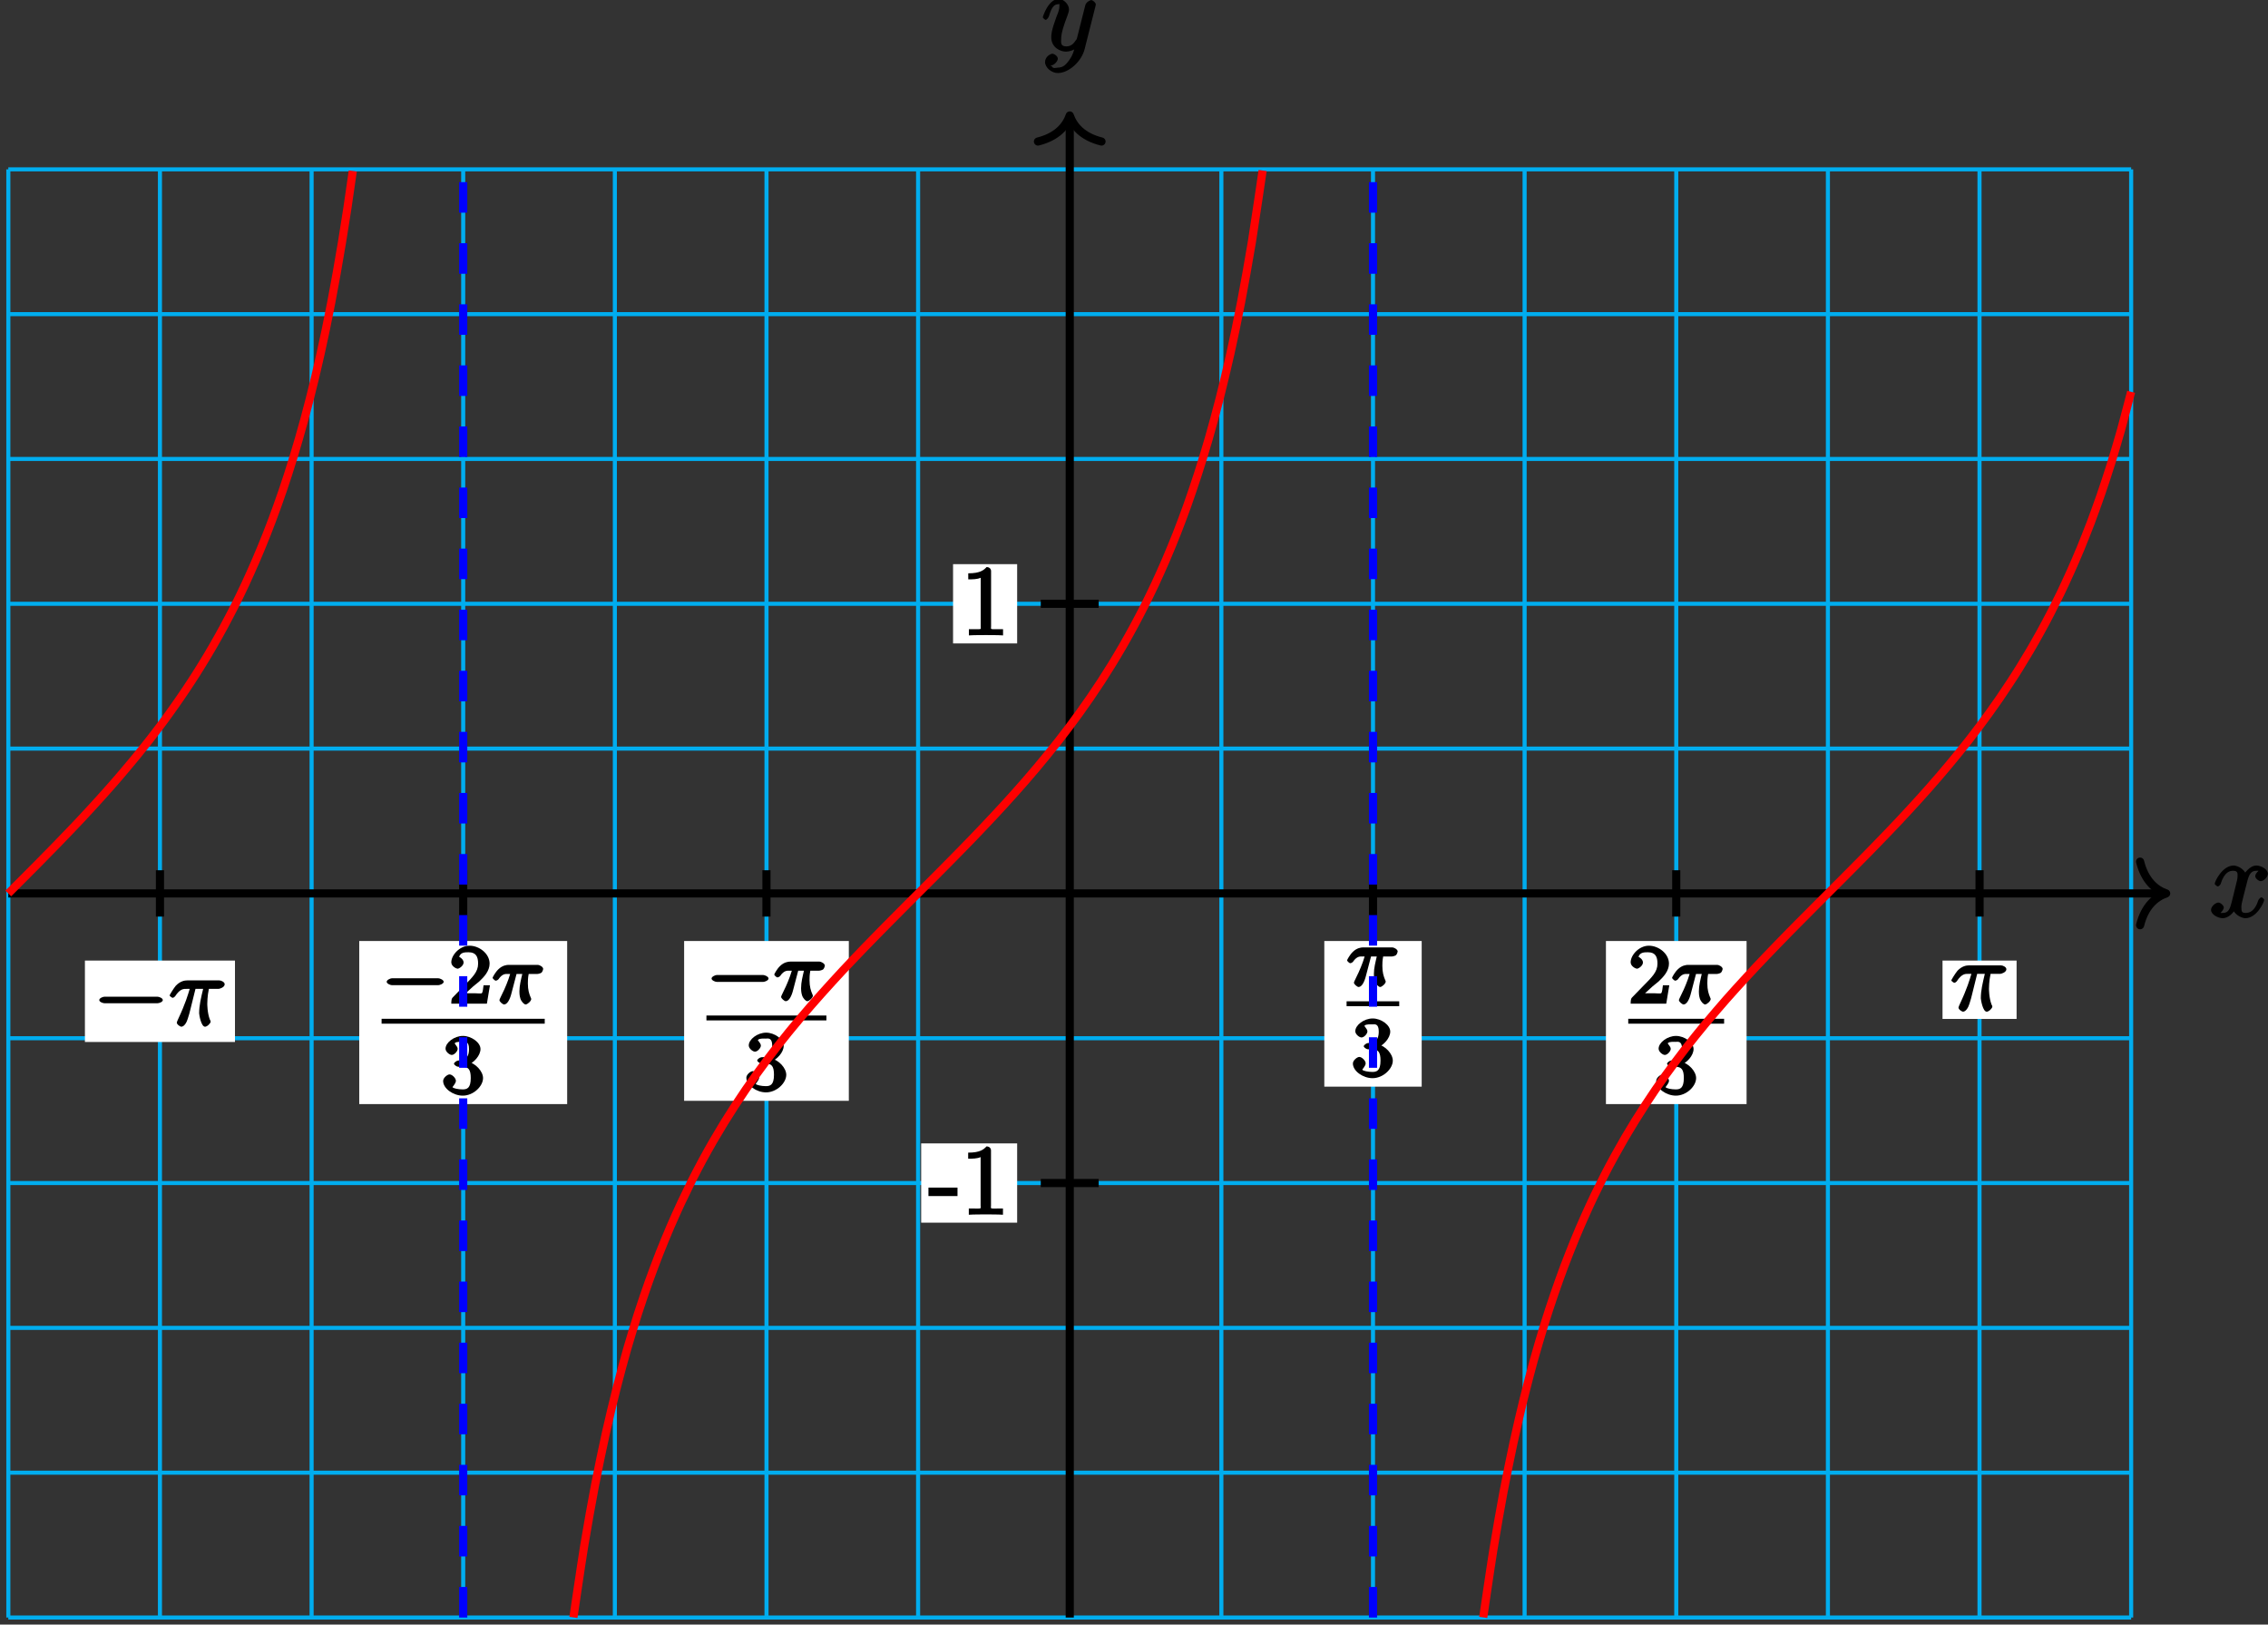 <?xml version="1.0" encoding="UTF-8"?>
<svg xmlns="http://www.w3.org/2000/svg" xmlns:xlink="http://www.w3.org/1999/xlink" width="222pt" height="159pt" viewBox="0 0 222 159" version="1.1">
<rect x="0" y="0" width="222" height="159" fill="#333333" stroke="none"/>
<defs>
<g>
<symbol overflow="visible" id="glyph0-0">
<path style="stroke:none;" d=""/>
</symbol>
<symbol overflow="visible" id="glyph0-1">
<path style="stroke:none;" d="M 5.109 -4.688 C 4.766 -4.625 4.453 -4.219 4.453 -4.016 C 4.453 -3.75 4.828 -3.516 4.984 -3.516 C 5.312 -3.516 5.688 -3.953 5.688 -4.234 C 5.688 -4.688 5.016 -5.047 4.562 -5.047 C 3.906 -5.047 3.375 -4.25 3.266 -4.047 L 3.609 -4.047 C 3.359 -4.859 2.531 -5.047 2.344 -5.047 C 1.234 -5.047 0.484 -3.484 0.484 -3.25 C 0.484 -3.203 0.703 -3 0.781 -3 C 0.859 -3 1 -3.109 1.062 -3.234 C 1.438 -4.453 1.984 -4.531 2.297 -4.531 C 2.781 -4.531 2.719 -4.234 2.719 -3.969 C 2.719 -3.734 2.641 -3.484 2.516 -2.969 L 2.156 -1.5 C 1.984 -0.844 1.859 -0.406 1.281 -0.406 C 1.234 -0.406 1.078 -0.359 0.844 -0.5 L 0.734 -0.25 C 1.125 -0.328 1.375 -0.797 1.375 -0.922 C 1.375 -1.141 1.047 -1.422 0.844 -1.422 C 0.578 -1.422 0.125 -1.047 0.125 -0.703 C 0.125 -0.25 0.812 0.109 1.266 0.109 C 1.781 0.109 2.266 -0.344 2.5 -0.781 L 2.203 -0.891 C 2.375 -0.266 3.094 0.109 3.484 0.109 C 4.594 0.109 5.328 -1.453 5.328 -1.688 C 5.328 -1.75 5.125 -1.938 5.062 -1.938 C 4.969 -1.938 4.781 -1.734 4.75 -1.641 C 4.453 -0.703 4 -0.406 3.516 -0.406 C 3.141 -0.406 3.094 -0.531 3.094 -0.984 C 3.094 -1.219 3.141 -1.391 3.312 -2.094 L 3.688 -3.562 C 3.859 -4.203 4.062 -4.531 4.547 -4.531 C 4.578 -4.531 4.75 -4.578 4.969 -4.438 Z M 5.109 -4.688 "/>
</symbol>
<symbol overflow="visible" id="glyph0-2">
<path style="stroke:none;" d="M 2.703 0.953 C 2.406 1.359 2.125 1.672 1.594 1.672 C 1.469 1.672 1.109 1.812 1.016 1.547 C 0.812 1.469 0.875 1.469 0.891 1.469 C 1.219 1.469 1.594 1.047 1.594 0.797 C 1.594 0.547 1.234 0.312 1.062 0.312 C 0.891 0.312 0.344 0.594 0.344 1.125 C 0.344 1.672 0.984 2.203 1.594 2.203 C 2.672 2.203 3.922 1.062 4.219 -0.141 L 5.281 -4.344 C 5.281 -4.391 5.312 -4.453 5.312 -4.516 C 5.312 -4.688 5.016 -4.938 4.859 -4.938 C 4.766 -4.938 4.359 -4.75 4.281 -4.422 L 3.484 -1.266 C 3.422 -1.062 3.469 -1.156 3.375 -1.031 C 3.172 -0.734 2.938 -0.406 2.422 -0.406 C 1.812 -0.406 1.922 -0.844 1.922 -1.141 C 1.922 -1.75 2.219 -2.578 2.516 -3.359 C 2.625 -3.672 2.688 -3.828 2.688 -4.031 C 2.688 -4.484 2.203 -5.047 1.672 -5.047 C 0.688 -5.047 0.125 -3.344 0.125 -3.25 C 0.125 -3.203 0.328 -3 0.406 -3 C 0.5 -3 0.672 -3.203 0.719 -3.344 C 0.984 -4.25 1.234 -4.531 1.641 -4.531 C 1.75 -4.531 1.75 -4.688 1.75 -4.328 C 1.75 -4.047 1.641 -3.734 1.469 -3.328 C 0.953 -1.922 0.953 -1.562 0.953 -1.297 C 0.953 -0.281 1.859 0.109 2.391 0.109 C 2.703 0.109 3.203 -0.031 3.469 -0.312 L 3.297 -0.484 C 3.141 0.109 3.078 0.422 2.703 0.953 Z M 2.703 0.953 "/>
</symbol>
<symbol overflow="visible" id="glyph1-0">
<path style="stroke:none;" d=""/>
</symbol>
<symbol overflow="visible" id="glyph1-1">
<path style="stroke:none;" d="M 2.766 -1.953 L 2.766 -2.641 L -0.078 -2.641 L -0.078 -1.812 L 2.766 -1.812 Z M 2.766 -1.953 "/>
</symbol>
<symbol overflow="visible" id="glyph1-2">
<path style="stroke:none;" d="M 2.922 -6.281 C 2.922 -6.5 2.75 -6.672 2.484 -6.672 C 2.203 -6.375 1.859 -6.062 0.688 -6.062 L 0.688 -5.469 C 1.094 -5.469 1.562 -5.469 1.906 -5.625 L 1.906 -0.891 C 1.906 -0.547 2.062 -0.594 1.219 -0.594 L 0.75 -0.594 L 0.75 0.016 C 1.188 -0.016 2.109 -0.016 2.422 -0.016 C 2.75 -0.016 3.656 -0.016 4.094 0.016 L 4.094 -0.594 L 3.625 -0.594 C 2.781 -0.594 2.922 -0.547 2.922 -0.891 Z M 2.922 -6.281 "/>
</symbol>
<symbol overflow="visible" id="glyph2-0">
<path style="stroke:none;" d=""/>
</symbol>
<symbol overflow="visible" id="glyph2-1">
<path style="stroke:none;" d="M 5.562 -1.812 C 5.703 -1.812 6.078 -1.953 6.078 -2.141 C 6.078 -2.328 5.703 -2.484 5.562 -2.484 L 1 -2.484 C 0.875 -2.484 0.5 -2.328 0.5 -2.141 C 0.5 -1.953 0.875 -1.812 1 -1.812 Z M 5.562 -1.812 "/>
</symbol>
<symbol overflow="visible" id="glyph3-0">
<path style="stroke:none;" d=""/>
</symbol>
<symbol overflow="visible" id="glyph3-1">
<path style="stroke:none;" d="M 2.375 -1.688 C 2.5 -1.797 2.844 -2.062 2.969 -2.172 C 3.453 -2.625 3.984 -3.203 3.984 -3.922 C 3.984 -4.875 3 -5.672 2.016 -5.672 C 1.047 -5.672 0.234 -4.75 0.234 -4.047 C 0.234 -3.656 0.734 -3.422 0.844 -3.422 C 1.016 -3.422 1.438 -3.719 1.438 -4.031 C 1.438 -4.438 0.859 -4.625 1.016 -4.625 C 1.172 -5.016 1.531 -5.031 1.922 -5.031 C 2.656 -5.031 2.859 -4.594 2.859 -3.922 C 2.859 -3.094 2.328 -2.609 1.391 -1.656 L 0.375 -0.609 C 0.281 -0.531 0.234 -0.375 0.234 0 L 3.719 0 L 4.016 -1.797 L 3.391 -1.797 C 3.344 -1.453 3.328 -1.172 3.234 -1.031 C 3.188 -0.969 2.719 -1.016 2.594 -1.016 L 1.172 -1.016 L 1.297 -0.703 Z M 2.375 -1.688 "/>
</symbol>
<symbol overflow="visible" id="glyph3-2">
<path style="stroke:none;" d="M 2.016 -2.656 C 2.641 -2.656 2.859 -2.375 2.859 -1.547 C 2.859 -0.547 2.484 -0.438 2.062 -0.438 C 1.625 -0.438 1.141 -0.547 1.078 -0.656 C 1.031 -0.656 1.406 -1.016 1.406 -1.281 C 1.406 -1.531 1.047 -1.906 0.781 -1.906 C 0.578 -1.906 0.156 -1.578 0.156 -1.266 C 0.156 -0.516 1.156 0.172 2.078 0.172 C 3.125 0.172 4.062 -0.75 4.062 -1.547 C 4.062 -2.203 3.344 -3 2.531 -3.172 L 2.531 -2.812 C 3.156 -3.031 3.812 -3.75 3.812 -4.391 C 3.812 -5.031 2.922 -5.672 2.094 -5.672 C 1.234 -5.672 0.391 -5.016 0.391 -4.422 C 0.391 -4.125 0.781 -3.812 1 -3.812 C 1.25 -3.812 1.578 -4.172 1.578 -4.406 C 1.578 -4.688 1.141 -4.984 1.328 -4.984 C 1.438 -5.125 1.922 -5.094 2.062 -5.094 C 2.266 -5.094 2.688 -5.219 2.688 -4.391 C 2.688 -3.828 2.516 -3.625 2.406 -3.5 C 2.156 -3.25 2.109 -3.297 1.625 -3.266 C 1.469 -3.25 1.219 -3.062 1.219 -2.953 C 1.219 -2.844 1.484 -2.656 1.625 -2.656 Z M 2.016 -2.656 "/>
</symbol>
<symbol overflow="visible" id="glyph4-0">
<path style="stroke:none;" d=""/>
</symbol>
<symbol overflow="visible" id="glyph4-1">
<path style="stroke:none;" d="M 2.266 -2.906 L 2.953 -2.906 C 2.828 -2.359 2.672 -1.781 2.672 -1.188 C 2.672 -1.125 2.672 -0.781 2.766 -0.5 C 2.875 -0.172 3.141 0.078 3.281 0.078 C 3.453 0.078 3.828 -0.25 3.828 -0.453 C 3.828 -0.5 3.812 -0.516 3.781 -0.594 C 3.625 -0.953 3.5 -1.344 3.5 -1.984 C 3.5 -2.172 3.5 -2.516 3.578 -2.906 L 4.406 -2.906 C 4.531 -2.906 4.734 -2.969 4.828 -3.031 C 4.922 -3.109 5 -3.344 5 -3.391 C 5 -3.625 4.609 -3.797 4.484 -3.797 L 1.609 -3.797 C 1.438 -3.797 1 -3.75 0.609 -3.359 C 0.312 -3.078 0.047 -2.578 0.047 -2.531 C 0.047 -2.453 0.281 -2.25 0.344 -2.25 C 0.438 -2.25 0.578 -2.328 0.625 -2.391 C 1.016 -2.969 1.359 -2.906 1.531 -2.906 L 1.766 -2.906 C 1.578 -2.25 1.219 -1.406 1 -0.984 C 0.812 -0.578 0.719 -0.422 0.719 -0.344 C 0.719 -0.188 1.047 0.078 1.172 0.078 C 1.484 0.078 1.75 -0.406 1.906 -1.062 L 2.391 -2.906 Z M 2.266 -2.906 "/>
</symbol>
<symbol overflow="visible" id="glyph5-0">
<path style="stroke:none;" d=""/>
</symbol>
<symbol overflow="visible" id="glyph5-1">
<path style="stroke:none;" d="M 6.297 -2.203 C 6.469 -2.203 6.828 -2.328 6.828 -2.516 C 6.828 -2.703 6.469 -2.844 6.297 -2.844 L 1.125 -2.844 C 0.969 -2.844 0.609 -2.703 0.609 -2.516 C 0.609 -2.328 0.969 -2.203 1.125 -2.203 Z M 6.297 -2.203 "/>
</symbol>
<symbol overflow="visible" id="glyph6-0">
<path style="stroke:none;" d=""/>
</symbol>
<symbol overflow="visible" id="glyph6-1">
<path style="stroke:none;" d="M 2.484 -3.609 L 3.344 -3.609 C 3.125 -2.688 2.953 -1.984 2.953 -1.219 C 2.953 -1.094 3.141 0.094 3.531 0.094 C 3.734 0.094 4.078 -0.234 4.078 -0.406 C 4.078 -0.453 4.078 -0.469 4 -0.609 C 3.75 -1.266 3.75 -2.094 3.75 -2.156 C 3.75 -2.219 3.75 -2.891 3.906 -3.609 L 4.844 -3.609 C 4.969 -3.609 5.453 -3.766 5.453 -4.062 C 5.453 -4.281 5.109 -4.438 4.938 -4.438 L 1.781 -4.438 C 1.562 -4.438 1.125 -4.391 0.672 -3.922 C 0.438 -3.641 0.062 -3.016 0.062 -2.969 C 0.062 -2.906 0.297 -2.734 0.359 -2.734 C 0.422 -2.734 0.547 -2.812 0.594 -2.875 C 1.094 -3.656 1.469 -3.609 1.719 -3.609 L 2.031 -3.609 C 1.859 -3.047 1.625 -2.203 0.906 -0.672 C 0.828 -0.5 0.766 -0.359 0.766 -0.312 C 0.766 -0.109 1.125 0.094 1.203 0.094 C 1.484 0.094 1.734 -0.312 1.844 -0.703 C 2 -1.188 2 -1.219 2.094 -1.594 L 2.594 -3.609 Z M 2.484 -3.609 "/>
</symbol>
</g>
</defs>
<g id="surface1">
<path style="fill:none;stroke-width:0.399;stroke-linecap:butt;stroke-linejoin:miter;stroke:rgb(0%,67.839%,93.729%);stroke-opacity:1;stroke-miterlimit:10;" d="M -103.897 -70.869 L 103.895 -70.869 M -103.897 -56.693 L 103.895 -56.693 M -103.897 -42.521 L 103.895 -42.521 M -103.897 -28.345 L 103.895 -28.345 M -103.897 -14.173 L 103.895 -14.173 M -103.897 -0.001 L 103.895 -0.001 M -103.897 14.174 L 103.895 14.174 M -103.897 28.346 L 103.895 28.346 M -103.897 42.522 L 103.895 42.522 M -103.897 56.694 L 103.895 56.694 M -103.897 70.866 L 103.895 70.866 M -103.894 -70.869 L -103.894 70.866 M -89.054 -70.869 L -89.054 70.866 M -74.21 -70.869 L -74.21 70.866 M -59.37 -70.869 L -59.37 70.866 M -44.526 -70.869 L -44.526 70.866 M -29.683 -70.869 L -29.683 70.866 M -14.843 -70.869 L -14.843 70.866 M 0.001 -70.869 L 0.001 70.866 M 14.841 -70.869 L 14.841 70.866 M 29.685 -70.869 L 29.685 70.866 M 44.524 -70.869 L 44.524 70.866 M 59.368 -70.869 L 59.368 70.866 M 74.212 -70.869 L 74.212 70.866 M 89.052 -70.869 L 89.052 70.866 M 103.895 -70.869 L 103.895 70.866 " transform="matrix(1,0,0,-1,104.71,87.44)"/>
<path style="fill:none;stroke-width:0.797;stroke-linecap:butt;stroke-linejoin:miter;stroke:rgb(0%,0%,0%);stroke-opacity:1;stroke-miterlimit:10;" d="M -103.897 -0.001 L 106.923 -0.001 " transform="matrix(1,0,0,-1,104.71,87.44)"/>
<path style="fill:none;stroke-width:0.797;stroke-linecap:round;stroke-linejoin:round;stroke:rgb(0%,0%,0%);stroke-opacity:1;stroke-miterlimit:10;" d="M -2.549 3.112 C -2.084 1.245 -1.045 0.362 0.002 -0.001 C -1.045 -0.365 -2.084 -1.244 -2.549 -3.111 " transform="matrix(1,0,0,-1,212.029,87.44)"/>
<g style="fill:rgb(0%,0%,0%);fill-opacity:1;">
  <use xlink:href="#glyph0-1" x="216.299" y="89.756"/>
</g>
<path style="fill:none;stroke-width:0.797;stroke-linecap:butt;stroke-linejoin:miter;stroke:rgb(0%,0%,0%);stroke-opacity:1;stroke-miterlimit:10;" d="M 0.001 -70.869 L 0.001 75.741 " transform="matrix(1,0,0,-1,104.71,87.44)"/>
<path style="fill:none;stroke-width:0.797;stroke-linecap:round;stroke-linejoin:round;stroke:rgb(0%,0%,0%);stroke-opacity:1;stroke-miterlimit:10;" d="M -2.549 3.112 C -2.084 1.245 -1.045 0.362 0.001 -0.001 C -1.045 -0.364 -2.084 -1.243 -2.549 -3.11 " transform="matrix(0,-1,-1,0,104.71,11.302)"/>
<g style="fill:rgb(0%,0%,0%);fill-opacity:1;">
  <use xlink:href="#glyph0-2" x="101.949" y="4.946"/>
</g>
<path style="fill:none;stroke-width:0.797;stroke-linecap:butt;stroke-linejoin:miter;stroke:rgb(0%,0%,0%);stroke-opacity:1;stroke-miterlimit:10;" d="M 2.833 -28.345 L -2.835 -28.345 " transform="matrix(1,0,0,-1,104.71,87.44)"/>
<path style=" stroke:none;fill-rule:nonzero;fill:rgb(100%,100%,100%);fill-opacity:1;" d="M 99.562 111.906 L 90.168 111.906 L 90.168 119.664 L 99.562 119.664 Z M 99.562 111.906 "/>
<g style="fill:rgb(0%,0%,0%);fill-opacity:1;">
  <use xlink:href="#glyph1-1" x="90.958" y="118.872"/>
  <use xlink:href="#glyph1-2" x="94.08" y="118.872"/>
</g>
<path style="fill:none;stroke-width:0.797;stroke-linecap:butt;stroke-linejoin:miter;stroke:rgb(0%,0%,0%);stroke-opacity:1;stroke-miterlimit:10;" d="M 2.833 28.346 L -2.835 28.346 " transform="matrix(1,0,0,-1,104.71,87.44)"/>
<path style=" stroke:none;fill-rule:nonzero;fill:rgb(100%,100%,100%);fill-opacity:1;" d="M 99.562 55.215 L 93.289 55.215 L 93.289 62.973 L 99.562 62.973 Z M 99.562 55.215 "/>
<g style="fill:rgb(0%,0%,0%);fill-opacity:1;">
  <use xlink:href="#glyph1-2" x="94.088" y="62.172"/>
</g>
<path style="fill:none;stroke-width:0.797;stroke-linecap:butt;stroke-linejoin:miter;stroke:rgb(0%,0%,0%);stroke-opacity:1;stroke-miterlimit:10;" d="M -59.37 2.268 L -59.37 -2.267 " transform="matrix(1,0,0,-1,104.71,87.44)"/>
<path style=" stroke:none;fill-rule:nonzero;fill:rgb(100%,100%,100%);fill-opacity:1;" d="M 35.164 108.059 L 55.516 108.059 L 55.516 92.098 L 35.164 92.098 Z M 35.164 108.059 "/>
<g style="fill:rgb(0%,0%,0%);fill-opacity:1;">
  <use xlink:href="#glyph2-1" x="37.35" y="98.23"/>
</g>
<g style="fill:rgb(0%,0%,0%);fill-opacity:1;">
  <use xlink:href="#glyph3-1" x="43.94" y="98.23"/>
</g>
<g style="fill:rgb(0%,0%,0%);fill-opacity:1;">
  <use xlink:href="#glyph4-1" x="48.17" y="98.23"/>
</g>
<path style="fill:none;stroke-width:0.478;stroke-linecap:butt;stroke-linejoin:miter;stroke:rgb(0%,0%,0%);stroke-opacity:1;stroke-miterlimit:10;" d="M 161.902 -141.449 L 177.87 -141.449 " transform="matrix(1,0,0,-1,-124.55,-41.5)"/>
<g style="fill:rgb(0%,0%,0%);fill-opacity:1;">
  <use xlink:href="#glyph3-2" x="43.22" y="107.06"/>
</g>
<path style="fill:none;stroke-width:0.797;stroke-linecap:butt;stroke-linejoin:miter;stroke:rgb(0%,0%,0%);stroke-opacity:1;stroke-miterlimit:10;" d="M -29.687 2.268 L -29.687 -2.267 " transform="matrix(1,0,0,-1,104.71,87.44)"/>
<path style=" stroke:none;fill-rule:nonzero;fill:rgb(100%,100%,100%);fill-opacity:1;" d="M 66.965 107.738 L 83.086 107.738 L 83.086 92.098 L 66.965 92.098 Z M 66.965 107.738 "/>
<g style="fill:rgb(0%,0%,0%);fill-opacity:1;">
  <use xlink:href="#glyph2-1" x="69.15" y="97.91"/>
</g>
<g style="fill:rgb(0%,0%,0%);fill-opacity:1;">
  <use xlink:href="#glyph4-1" x="75.74" y="97.91"/>
</g>
<path style="fill:none;stroke-width:0.478;stroke-linecap:butt;stroke-linejoin:miter;stroke:rgb(0%,0%,0%);stroke-opacity:1;stroke-miterlimit:10;" d="M 161.898 -141.449 L 173.641 -141.449 " transform="matrix(1,0,0,-1,-92.75,-41.82)"/>
<g style="fill:rgb(0%,0%,0%);fill-opacity:1;">
  <use xlink:href="#glyph3-2" x="72.9" y="106.74"/>
</g>
<path style="fill:none;stroke-width:0.797;stroke-linecap:butt;stroke-linejoin:miter;stroke:rgb(0%,0%,0%);stroke-opacity:1;stroke-miterlimit:10;" d="M 29.685 2.268 L 29.685 -2.267 " transform="matrix(1,0,0,-1,104.71,87.44)"/>
<path style=" stroke:none;fill-rule:nonzero;fill:rgb(100%,100%,100%);fill-opacity:1;" d="M 129.629 106.352 L 139.16 106.352 L 139.16 92.098 L 129.629 92.098 Z M 129.629 106.352 "/>
<g style="fill:rgb(0%,0%,0%);fill-opacity:1;">
  <use xlink:href="#glyph4-1" x="131.81" y="96.52"/>
</g>
<path style="fill:none;stroke-width:0.478;stroke-linecap:butt;stroke-linejoin:miter;stroke:rgb(0%,0%,0%);stroke-opacity:1;stroke-miterlimit:10;" d="M 161.899 -141.448 L 167.051 -141.448 " transform="matrix(1,0,0,-1,-30.09,-43.21)"/>
<g style="fill:rgb(0%,0%,0%);fill-opacity:1;">
  <use xlink:href="#glyph3-2" x="132.27" y="105.35"/>
</g>
<path style="fill:none;stroke-width:0.797;stroke-linecap:butt;stroke-linejoin:miter;stroke:rgb(0%,0%,0%);stroke-opacity:1;stroke-miterlimit:10;" d="M 59.368 2.268 L 59.368 -2.267 " transform="matrix(1,0,0,-1,104.71,87.44)"/>
<path style=" stroke:none;fill-rule:nonzero;fill:rgb(100%,100%,100%);fill-opacity:1;" d="M 157.195 108.059 L 170.961 108.059 L 170.961 92.098 L 157.195 92.098 Z M 157.195 108.059 "/>
<g style="fill:rgb(0%,0%,0%);fill-opacity:1;">
  <use xlink:href="#glyph3-1" x="159.38" y="98.23"/>
</g>
<g style="fill:rgb(0%,0%,0%);fill-opacity:1;">
  <use xlink:href="#glyph4-1" x="163.62" y="98.23"/>
</g>
<path style="fill:none;stroke-width:0.478;stroke-linecap:butt;stroke-linejoin:miter;stroke:rgb(0%,0%,0%);stroke-opacity:1;stroke-miterlimit:10;" d="M 161.899 -141.449 L 171.282 -141.449 " transform="matrix(1,0,0,-1,-2.52,-41.5)"/>
<g style="fill:rgb(0%,0%,0%);fill-opacity:1;">
  <use xlink:href="#glyph3-2" x="161.96" y="107.06"/>
</g>
<path style="fill:none;stroke-width:0.797;stroke-linecap:butt;stroke-linejoin:miter;stroke:rgb(0%,0%,0%);stroke-opacity:1;stroke-miterlimit:10;" d="M -89.054 2.268 L -89.054 -2.267 " transform="matrix(1,0,0,-1,104.71,87.44)"/>
<path style=" stroke:none;fill-rule:nonzero;fill:rgb(100%,100%,100%);fill-opacity:1;" d="M 23 94.012 L 8.312 94.012 L 8.312 101.98 L 23 101.98 Z M 23 94.012 "/>
<g style="fill:rgb(0%,0%,0%);fill-opacity:1;">
  <use xlink:href="#glyph5-1" x="9.108" y="100.392"/>
</g>
<g style="fill:rgb(0%,0%,0%);fill-opacity:1;">
  <use xlink:href="#glyph6-1" x="16.54" y="100.392"/>
</g>
<path style="fill:none;stroke-width:0.797;stroke-linecap:butt;stroke-linejoin:miter;stroke:rgb(0%,0%,0%);stroke-opacity:1;stroke-miterlimit:10;" d="M 89.056 2.268 L 89.056 -2.267 " transform="matrix(1,0,0,-1,104.71,87.44)"/>
<path style=" stroke:none;fill-rule:nonzero;fill:rgb(100%,100%,100%);fill-opacity:1;" d="M 197.391 94.012 L 190.141 94.012 L 190.141 99.723 L 197.391 99.723 Z M 197.391 94.012 "/>
<g style="fill:rgb(0%,0%,0%);fill-opacity:1;">
  <use xlink:href="#glyph6-1" x="190.938" y="98.922"/>
</g>
<path style="fill:none;stroke-width:0.797;stroke-linecap:butt;stroke-linejoin:miter;stroke:rgb(0%,0%,100%);stroke-opacity:1;stroke-dasharray:2.989,2.989;stroke-miterlimit:10;" d="M -59.37 -70.869 L -59.37 70.866 " transform="matrix(1,0,0,-1,104.71,87.44)"/>
<path style="fill:none;stroke-width:0.797;stroke-linecap:butt;stroke-linejoin:miter;stroke:rgb(0%,0%,100%);stroke-opacity:1;stroke-dasharray:2.989,2.989;stroke-miterlimit:10;" d="M 29.685 -70.869 L 29.685 70.866 " transform="matrix(1,0,0,-1,104.71,87.44)"/>
<path style="fill:none;stroke-width:0.797;stroke-linecap:butt;stroke-linejoin:miter;stroke:rgb(100%,0%,0%);stroke-opacity:1;stroke-miterlimit:10;" d="M -48.581 -70.857 C -48.581 -70.857 -47.819 -65.65 -47.526 -63.857 C -47.233 -62.068 -46.765 -59.474 -46.472 -57.947 C -46.179 -56.423 -45.71 -54.189 -45.417 -52.873 C -45.124 -51.552 -44.655 -49.611 -44.362 -48.458 C -44.073 -47.306 -43.601 -45.587 -43.312 -44.568 C -43.019 -43.548 -42.55 -42.021 -42.257 -41.111 C -41.964 -40.201 -41.495 -38.826 -41.202 -38.005 C -40.909 -37.181 -40.44 -35.939 -40.148 -35.193 C -39.855 -34.451 -39.386 -33.314 -39.093 -32.63 C -38.8 -31.951 -38.331 -30.908 -38.038 -30.279 C -37.745 -29.654 -37.276 -28.689 -36.987 -28.107 C -36.694 -27.529 -36.226 -26.63 -35.933 -26.091 C -35.64 -25.548 -35.171 -24.712 -34.878 -24.208 C -34.585 -23.701 -34.116 -22.915 -33.823 -22.439 C -33.53 -21.962 -33.062 -21.224 -32.769 -20.775 C -32.476 -20.322 -32.007 -19.622 -31.714 -19.193 C -31.421 -18.767 -30.952 -18.099 -30.659 -17.693 C -30.37 -17.287 -29.898 -16.65 -29.608 -16.263 C -29.315 -15.873 -28.847 -15.263 -28.554 -14.888 C -28.261 -14.517 -27.792 -13.931 -27.499 -13.568 C -27.206 -13.208 -26.737 -12.642 -26.444 -12.294 C -26.151 -11.947 -25.683 -11.4 -25.39 -11.064 C -25.097 -10.724 -24.628 -10.193 -24.335 -9.865 C -24.042 -9.537 -23.573 -9.017 -23.28 -8.697 C -22.991 -8.376 -22.523 -7.869 -22.23 -7.556 C -21.937 -7.244 -21.468 -6.747 -21.175 -6.439 C -20.882 -6.13 -20.413 -5.642 -20.12 -5.337 C -19.827 -5.037 -19.358 -4.552 -19.065 -4.255 C -18.773 -3.955 -18.304 -3.478 -18.011 -3.181 C -17.718 -2.884 -17.249 -2.412 -16.956 -2.119 C -16.667 -1.826 -16.194 -1.353 -15.905 -1.06 C -15.612 -0.767 -15.144 -0.298 -14.851 -0.009 C -14.558 0.284 -14.089 0.752 -13.796 1.045 C -13.503 1.338 -13.034 1.811 -12.741 2.104 C -12.448 2.397 -11.98 2.87 -11.687 3.167 C -11.394 3.463 -10.925 3.94 -10.632 4.241 C -10.339 4.538 -9.87 5.022 -9.577 5.323 C -9.288 5.628 -8.815 6.116 -8.526 6.424 C -8.233 6.729 -7.765 7.229 -7.472 7.542 C -7.179 7.854 -6.71 8.362 -6.417 8.682 C -6.124 9.002 -5.655 9.522 -5.362 9.85 C -5.069 10.178 -4.601 10.71 -4.308 11.045 C -4.015 11.385 -3.546 11.932 -3.253 12.28 C -2.96 12.627 -2.491 13.19 -2.202 13.553 C -1.909 13.913 -1.44 14.499 -1.147 14.87 C -0.855 15.245 -0.386 15.854 -0.093 16.241 C 0.2 16.631 0.669 17.268 0.962 17.674 C 1.255 18.081 1.724 18.745 2.017 19.174 C 2.31 19.6 2.778 20.299 3.071 20.749 C 3.364 21.202 3.833 21.94 4.126 22.417 C 4.415 22.893 4.888 23.674 5.177 24.182 C 5.47 24.686 5.938 25.522 6.231 26.065 C 6.524 26.604 6.993 27.499 7.286 28.081 C 7.579 28.659 8.048 29.62 8.341 30.249 C 8.634 30.874 9.102 31.917 9.395 32.596 C 9.688 33.28 10.157 34.413 10.45 35.155 C 10.743 35.901 11.212 37.143 11.505 37.963 C 11.794 38.784 12.263 40.155 12.556 41.065 C 12.849 41.975 13.317 43.502 13.61 44.518 C 13.903 45.538 14.372 47.249 14.665 48.401 C 14.958 49.549 15.427 51.491 15.72 52.803 C 16.013 54.116 16.481 56.35 16.774 57.87 C 17.067 59.393 17.536 61.983 17.829 63.768 C 18.118 65.553 18.88 70.749 18.88 70.749 " transform="matrix(1,0,0,-1,104.71,87.44)"/>
<path style="fill:none;stroke-width:0.797;stroke-linecap:butt;stroke-linejoin:miter;stroke:rgb(100%,0%,0%);stroke-opacity:1;stroke-miterlimit:10;" d="M 40.474 -70.857 C 40.474 -70.857 41.188 -65.947 41.466 -64.248 C 41.739 -62.548 42.181 -60.068 42.454 -58.611 C 42.731 -57.15 43.169 -55.001 43.446 -53.732 C 43.72 -52.462 44.161 -50.58 44.438 -49.462 C 44.712 -48.345 45.153 -46.677 45.427 -45.685 C 45.704 -44.693 46.145 -43.201 46.419 -42.31 C 46.692 -41.419 47.134 -40.076 47.411 -39.271 C 47.685 -38.462 48.126 -37.24 48.399 -36.509 C 48.677 -35.775 49.118 -34.658 49.392 -33.986 C 49.665 -33.314 50.106 -32.287 50.384 -31.665 C 50.657 -31.048 51.099 -30.095 51.372 -29.521 C 51.649 -28.947 52.091 -28.06 52.364 -27.525 C 52.638 -26.994 53.079 -26.165 53.356 -25.665 C 53.63 -25.165 54.071 -24.388 54.345 -23.915 C 54.622 -23.447 55.063 -22.712 55.337 -22.267 C 55.61 -21.822 56.052 -21.13 56.329 -20.708 C 56.602 -20.287 57.044 -19.626 57.317 -19.224 C 57.595 -18.822 58.036 -18.193 58.31 -17.81 C 58.587 -17.427 59.024 -16.826 59.302 -16.458 C 59.575 -16.087 60.017 -15.513 60.29 -15.158 C 60.567 -14.802 61.009 -14.248 61.282 -13.908 C 61.56 -13.564 61.997 -13.029 62.274 -12.697 C 62.548 -12.365 62.989 -11.845 63.267 -11.525 C 63.54 -11.205 63.981 -10.697 64.255 -10.384 C 64.532 -10.076 64.97 -9.58 65.247 -9.275 C 65.52 -8.97 65.962 -8.49 66.239 -8.193 C 66.513 -7.892 66.954 -7.419 67.228 -7.126 C 67.505 -6.833 67.946 -6.369 68.22 -6.083 C 68.493 -5.794 68.935 -5.337 69.212 -5.052 C 69.485 -4.771 69.927 -4.318 70.2 -4.037 C 70.478 -3.755 70.919 -3.31 71.192 -3.029 C 71.466 -2.751 71.907 -2.31 72.185 -2.033 C 72.458 -1.755 72.899 -1.314 73.173 -1.037 C 73.45 -0.763 73.892 -0.322 74.165 -0.048 C 74.438 0.229 74.88 0.667 75.157 0.944 C 75.431 1.217 75.872 1.663 76.145 1.936 C 76.423 2.213 76.864 2.659 77.138 2.936 C 77.411 3.213 77.853 3.663 78.13 3.94 C 78.403 4.221 78.845 4.674 79.118 4.956 C 79.395 5.241 79.837 5.698 80.11 5.983 C 80.388 6.272 80.825 6.737 81.103 7.026 C 81.376 7.319 81.817 7.792 82.091 8.088 C 82.368 8.385 82.81 8.87 83.083 9.17 C 83.36 9.475 83.798 9.967 84.075 10.28 C 84.349 10.592 84.79 11.096 85.067 11.417 C 85.341 11.737 85.782 12.256 86.056 12.585 C 86.333 12.913 86.77 13.448 87.048 13.792 C 87.321 14.131 87.763 14.686 88.04 15.038 C 88.313 15.389 88.755 15.967 89.028 16.331 C 89.306 16.698 89.747 17.299 90.02 17.682 C 90.294 18.061 90.735 18.686 91.013 19.088 C 91.286 19.487 91.728 20.143 92.001 20.565 C 92.278 20.983 92.72 21.67 92.993 22.116 C 93.267 22.557 93.708 23.288 93.985 23.756 C 94.259 24.225 94.7 24.995 94.974 25.495 C 95.251 25.991 95.692 26.811 95.966 27.346 C 96.239 27.878 96.681 28.756 96.958 29.327 C 97.231 29.897 97.673 30.842 97.946 31.456 C 98.224 32.073 98.665 33.092 98.938 33.756 C 99.212 34.424 99.653 35.534 99.931 36.26 C 100.204 36.987 100.645 38.198 100.919 38.995 C 101.196 39.792 101.638 41.127 101.911 42.01 C 102.188 42.893 102.626 44.37 102.903 45.35 C 103.177 46.335 103.892 49.092 103.892 49.092 " transform="matrix(1,0,0,-1,104.71,87.44)"/>
<path style="fill:none;stroke-width:0.797;stroke-linecap:butt;stroke-linejoin:miter;stroke:rgb(100%,0%,0%);stroke-opacity:1;stroke-miterlimit:10;" d="M -103.897 -0.001 C -103.897 -0.001 -103.515 0.381 -103.37 0.526 C -103.222 0.674 -102.987 0.909 -102.843 1.053 C -102.694 1.202 -102.46 1.436 -102.315 1.581 C -102.171 1.729 -101.937 1.963 -101.788 2.112 C -101.644 2.256 -101.409 2.495 -101.261 2.639 C -101.116 2.788 -100.882 3.026 -100.733 3.174 C -100.589 3.323 -100.355 3.561 -100.21 3.71 C -100.062 3.858 -99.827 4.096 -99.683 4.245 C -99.534 4.393 -99.3 4.635 -99.155 4.784 C -99.007 4.936 -98.772 5.178 -98.628 5.331 C -98.483 5.479 -98.245 5.725 -98.101 5.878 C -97.956 6.03 -97.722 6.276 -97.573 6.428 C -97.429 6.581 -97.194 6.831 -97.046 6.983 C -96.901 7.139 -96.667 7.389 -96.519 7.545 C -96.374 7.702 -96.14 7.956 -95.995 8.112 C -95.847 8.272 -95.612 8.526 -95.468 8.686 C -95.319 8.846 -95.085 9.104 -94.94 9.268 C -94.792 9.428 -94.558 9.69 -94.413 9.854 C -94.269 10.018 -94.034 10.28 -93.886 10.448 C -93.741 10.612 -93.507 10.881 -93.358 11.049 C -93.214 11.217 -92.98 11.491 -92.831 11.663 C -92.687 11.831 -92.452 12.108 -92.308 12.284 C -92.159 12.456 -91.925 12.737 -91.78 12.913 C -91.632 13.088 -91.397 13.374 -91.253 13.553 C -91.105 13.733 -90.87 14.026 -90.726 14.21 C -90.577 14.389 -90.343 14.686 -90.198 14.874 C -90.054 15.061 -89.819 15.362 -89.671 15.553 C -89.526 15.741 -89.292 16.049 -89.144 16.245 C -88.999 16.44 -88.765 16.753 -88.616 16.952 C -88.472 17.151 -88.237 17.471 -88.093 17.674 C -87.944 17.878 -87.71 18.21 -87.565 18.417 C -87.417 18.624 -87.183 18.96 -87.038 19.174 C -86.89 19.385 -86.655 19.733 -86.511 19.952 C -86.366 20.17 -86.132 20.526 -85.983 20.749 C -85.839 20.975 -85.605 21.338 -85.456 21.569 C -85.312 21.803 -85.077 22.178 -84.929 22.417 C -84.784 22.655 -84.55 23.038 -84.401 23.284 C -84.257 23.53 -84.022 23.928 -83.878 24.178 C -83.73 24.432 -83.495 24.842 -83.351 25.104 C -83.202 25.366 -82.968 25.792 -82.823 26.061 C -82.675 26.331 -82.44 26.772 -82.296 27.053 C -82.151 27.331 -81.917 27.784 -81.769 28.073 C -81.624 28.366 -81.39 28.838 -81.241 29.139 C -81.097 29.44 -80.862 29.932 -80.714 30.245 C -80.569 30.557 -80.335 31.069 -80.19 31.397 C -80.042 31.721 -79.808 32.252 -79.663 32.592 C -79.515 32.932 -79.28 33.487 -79.136 33.842 C -78.987 34.198 -78.753 34.776 -78.608 35.147 C -78.464 35.522 -78.226 36.131 -78.081 36.518 C -77.937 36.909 -77.702 37.545 -77.554 37.956 C -77.409 38.362 -77.175 39.034 -77.026 39.463 C -76.882 39.893 -76.647 40.6 -76.499 41.053 C -76.355 41.506 -76.12 42.252 -75.976 42.729 C -75.827 43.21 -75.593 43.999 -75.448 44.506 C -75.3 45.01 -75.065 45.846 -74.921 46.385 C -74.772 46.924 -74.538 47.811 -74.394 48.381 C -74.249 48.952 -74.015 49.893 -73.866 50.506 C -73.722 51.116 -73.487 52.127 -73.339 52.78 C -73.194 53.436 -72.96 54.518 -72.812 55.221 C -72.667 55.92 -72.433 57.085 -72.284 57.842 C -72.14 58.596 -71.905 59.85 -71.761 60.67 C -71.612 61.487 -71.378 62.85 -71.233 63.737 C -71.085 64.624 -70.851 66.096 -70.706 67.065 C -70.558 68.03 -70.179 70.702 -70.179 70.702 " transform="matrix(1,0,0,-1,104.71,87.44)"/>
</g>
</svg>
